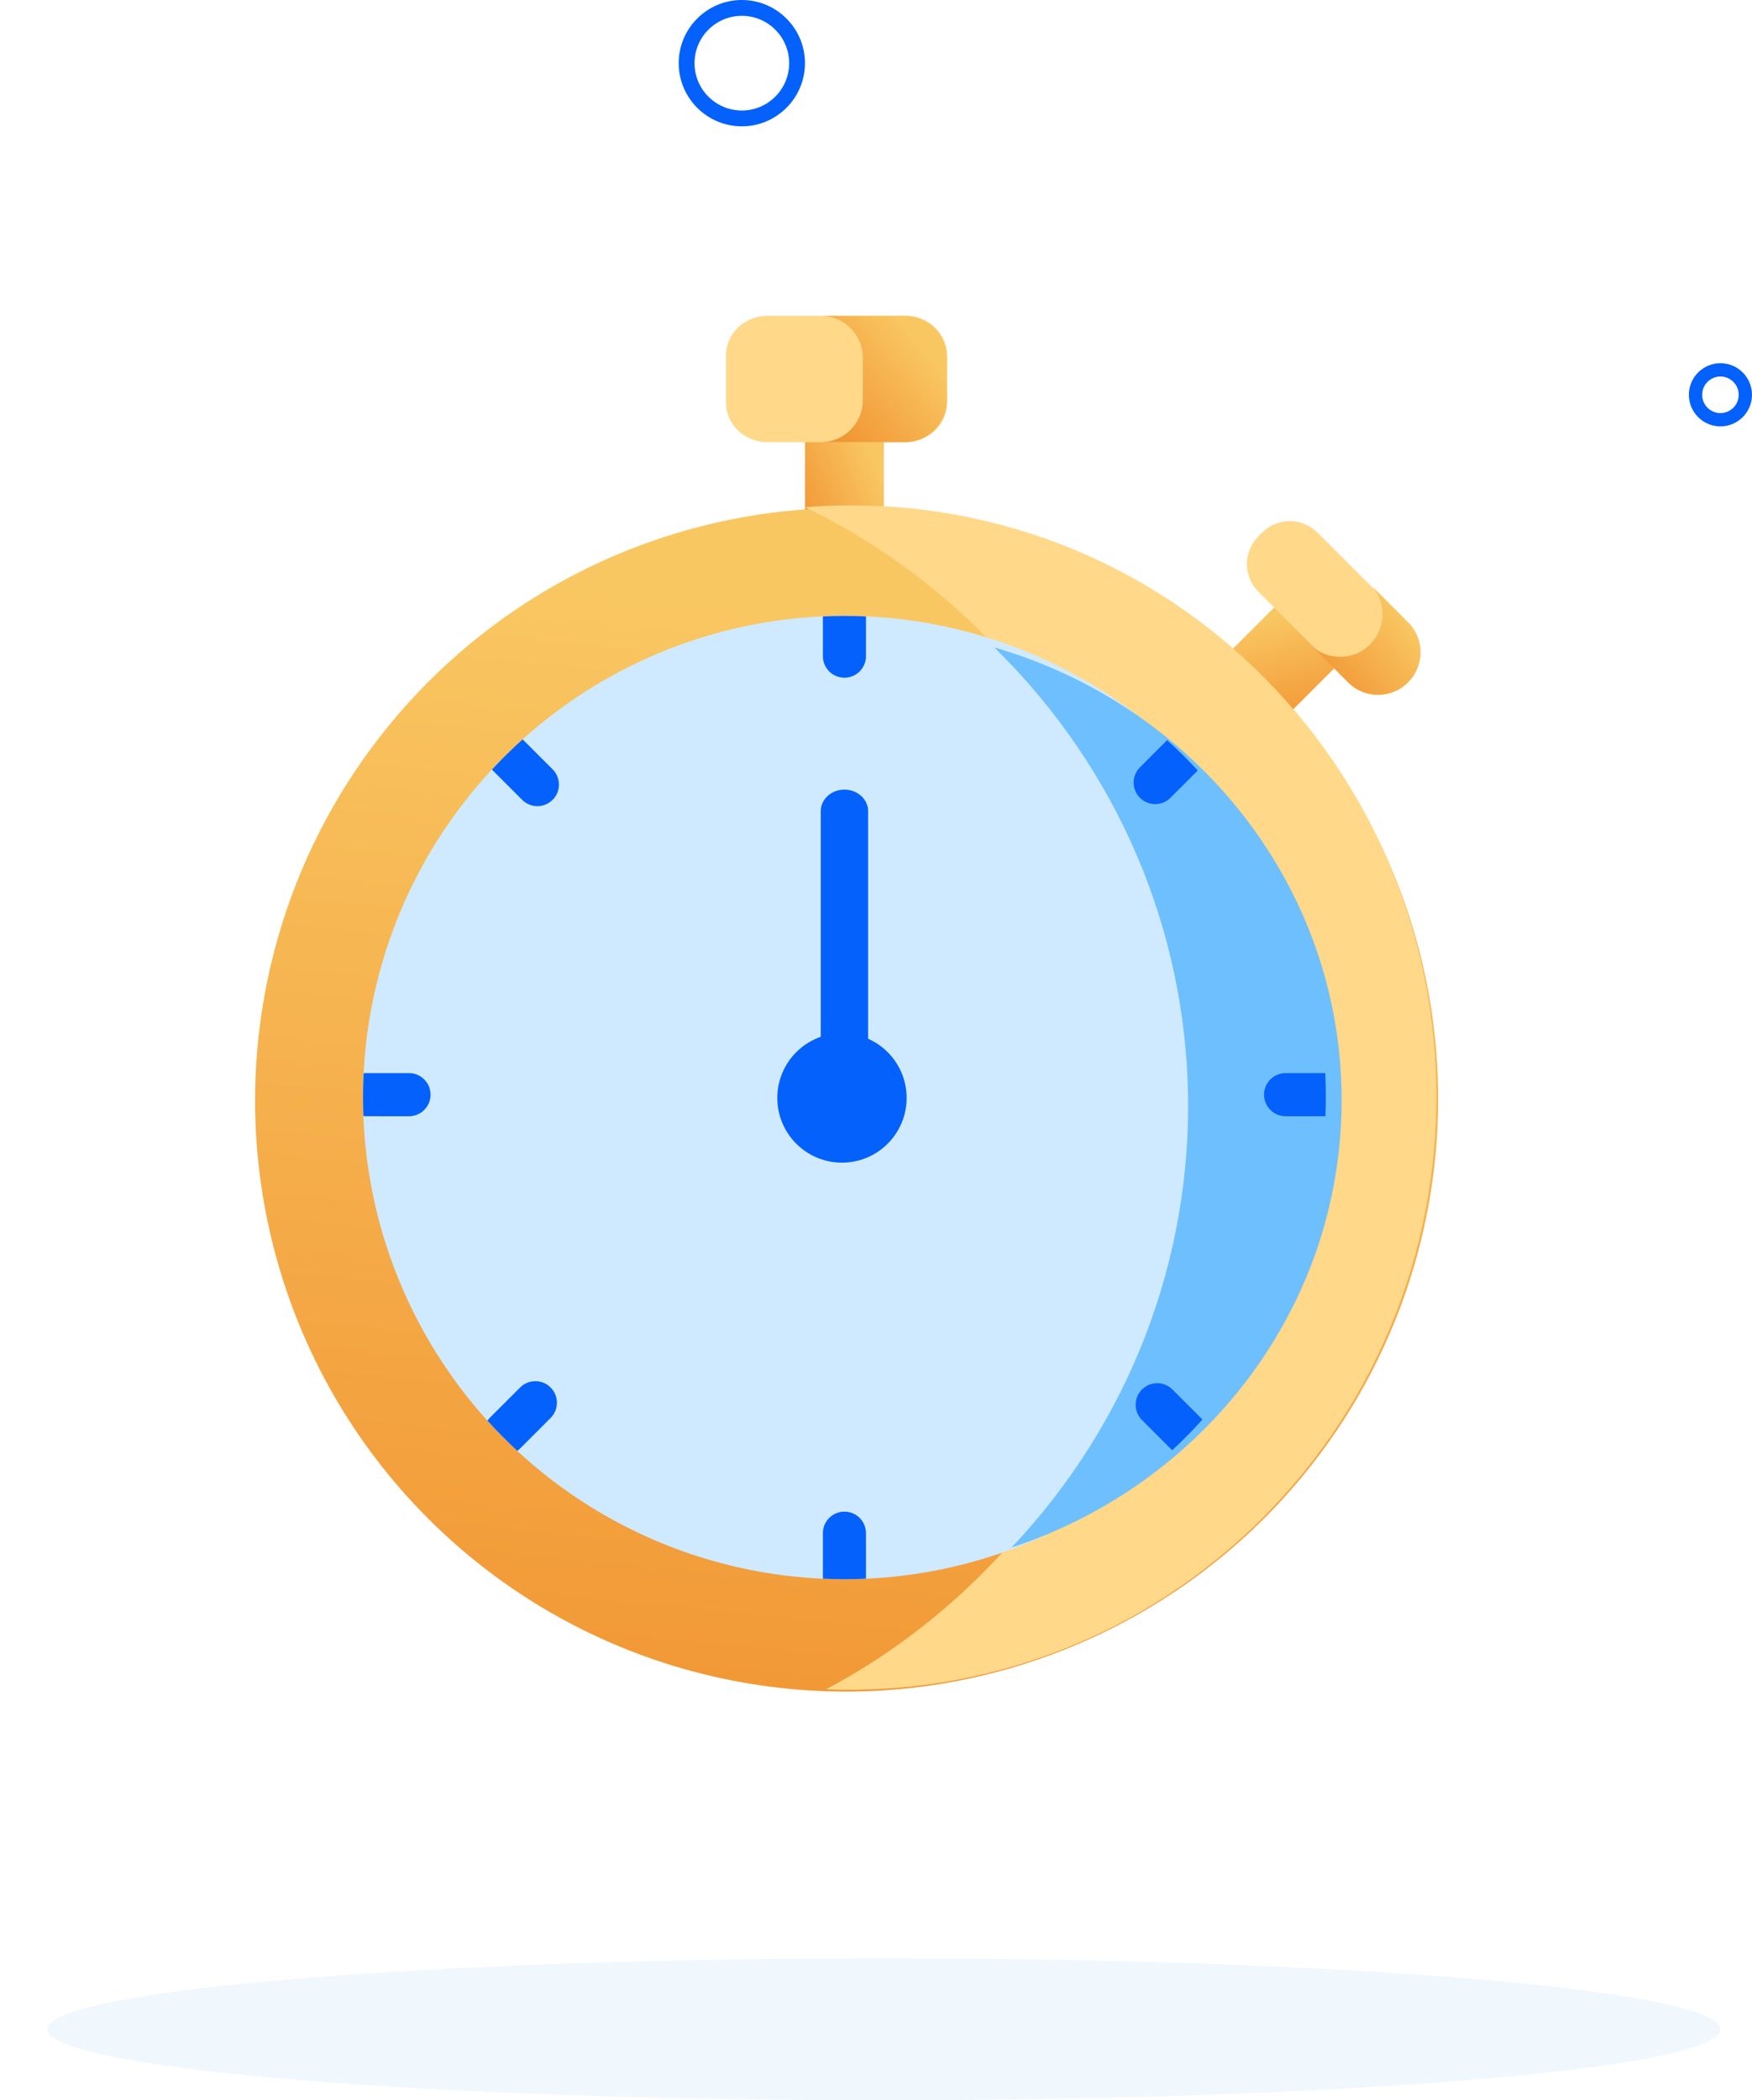 <svg width="111" height="133" viewBox="0 0 111 133" fill="none" xmlns="http://www.w3.org/2000/svg">
<g id="icon">
<ellipse id="Oval" opacity="0.3" cx="56" cy="128.5" rx="53" ry="4.5" fill="#CBE7FC"/>
<g id="stopwatch">
<path id="Rectangle" d="M75.108 44.086L83.045 36.15L86.873 39.978L78.937 47.914L75.108 44.086Z" fill="url(#paint0_linear_0_1939)"/>
<path id="Path" d="M85.528 43.274L79.726 37.471C78.758 36.503 78.758 34.933 79.726 33.965L79.965 33.726C80.933 32.758 82.503 32.758 83.472 33.726L89.274 39.529C90.242 40.497 90.242 42.067 89.274 43.035L89.035 43.274C88.067 44.242 86.497 44.242 85.528 43.274Z" fill="#FFD889"/>
<path id="Path_2" d="M89.212 39.407L86.805 37C87.855 38.051 87.855 39.754 86.805 40.805V40.805C85.754 41.855 84.051 41.855 83 40.805L85.407 43.212C86.458 44.263 88.161 44.263 89.212 43.212V43.212C90.263 42.161 90.263 40.458 89.212 39.407Z" fill="url(#paint1_linear_0_1939)"/>
<rect id="Rectangle_2" x="51" y="26" width="5" height="10" fill="url(#paint2_linear_0_1939)"/>
<path id="Path_3" d="M57.379 28H48.621C47.174 28 46 26.882 46 25.503V22.497C46 21.118 47.174 20 48.621 20H57.379C58.826 20 60 21.118 60 22.497V25.503C60 26.882 58.826 28 57.379 28Z" fill="#FFD889"/>
<path id="Path_4" d="M57.333 20H52C53.473 20 54.667 21.194 54.667 22.667V25.333C54.667 26.806 53.473 28 52 28H57.333C58.806 28 60 26.806 60 25.333V22.667C60 21.194 58.806 20 57.333 20Z" fill="url(#paint3_linear_0_1939)"/>
<ellipse id="Oval_2" cx="53.639" cy="69.638" rx="37.502" ry="37.451" transform="rotate(-45 53.639 69.638)" fill="url(#paint4_linear_0_1939)"/>
<path id="Path_5" d="M80.149 42.964C72.166 34.897 61.444 31.283 51 32.117C55.131 34.11 59.003 36.831 62.423 40.288C78.588 56.624 78.57 83.128 62.384 99.486C59.346 102.556 55.953 105.05 52.341 106.97C62.339 107.376 72.474 103.72 80.113 96C94.615 81.345 94.631 57.6 80.149 42.964Z" fill="#FFD889"/>
<circle id="Oval_3" cx="53.5" cy="69.5" r="30.5" fill="#CFEAFF"/>
<path id="Path_6" d="M63 41C78.999 56.727 79.356 81.815 64.084 98C76.246 93.997 85 82.824 85 69.666C85 56.121 75.723 44.681 63 41Z" fill="#6EBFFE"/>
<path id="Path_7" d="M53.5 68C52.672 68 52 67.39 52 66.636V51.364C52 50.61 52.672 50 53.5 50C54.328 50 55 50.61 55 51.364V66.636C55 67.39 54.328 68 53.5 68Z" fill="#0461FB"/>
<g id="Group">
<circle id="Oval_4" cx="53.344" cy="69.525" r="4.097" fill="#0461FB"/>
<path id="Path_8" d="M72.223 50.519C72.49 50.786 72.84 50.919 73.189 50.919C73.538 50.919 73.888 50.786 74.154 50.519L75.886 48.788C75.267 48.119 74.62 47.478 73.944 46.867L72.223 48.588C71.69 49.121 71.69 49.986 72.223 50.519Z" fill="#0461FB"/>
<path id="Path_9" d="M80.085 69.318C80.085 70.072 80.697 70.684 81.451 70.684H83.975C83.99 70.291 84 69.897 84 69.5C84 68.981 83.987 68.465 83.961 67.952H81.451C80.697 67.952 80.085 68.564 80.085 69.318Z" fill="#0461FB"/>
<path id="Path_10" d="M53.499 42.915C54.254 42.915 54.865 42.304 54.865 41.549V39.032C54.412 39.012 53.957 39 53.499 39C53.042 39 52.587 39.012 52.134 39.032V41.549C52.134 42.304 52.745 42.915 53.499 42.915Z" fill="#0461FB"/>
<path id="Path_11" d="M25.913 70.684C26.668 70.684 27.279 70.072 27.279 69.318C27.279 68.564 26.668 67.952 25.913 67.952H23.182C23.134 67.952 23.086 67.955 23.038 67.96C23.013 68.47 23 68.983 23 69.5C23 69.893 23.01 70.284 23.025 70.674C23.076 70.68 23.129 70.683 23.182 70.683L25.913 70.684V70.684Z" fill="#0461FB"/>
<path id="Path_12" d="M32.772 91.871C32.836 91.827 32.896 91.778 32.952 91.722L34.884 89.79C35.417 89.257 35.417 88.392 34.884 87.859C34.35 87.326 33.486 87.326 32.952 87.859L31.021 89.79C30.968 89.843 30.922 89.9 30.88 89.958C31.482 90.624 32.114 91.261 32.772 91.871Z" fill="#0461FB"/>
<path id="Path_13" d="M76.183 89.888L74.283 87.988C73.749 87.454 72.885 87.454 72.351 87.988C71.818 88.521 71.818 89.386 72.351 89.919L74.267 91.835C74.934 91.214 75.573 90.565 76.183 89.888Z" fill="#0461FB"/>
<path id="Path_14" d="M31.165 48.733L33.081 50.648C33.347 50.915 33.697 51.048 34.046 51.048C34.396 51.048 34.745 50.915 35.012 50.648C35.545 50.115 35.545 49.25 35.012 48.717L33.112 46.817C32.435 47.426 31.785 48.066 31.165 48.733Z" fill="#0461FB"/>
<path id="Path_15" d="M54.856 99.969C54.862 99.919 54.865 99.869 54.865 99.818V97.087C54.865 96.332 54.254 95.721 53.499 95.721C52.745 95.721 52.134 96.332 52.134 97.087V99.818C52.134 99.869 52.137 99.919 52.142 99.969C52.593 99.988 53.044 100 53.499 100C53.955 100 54.407 99.988 54.856 99.969Z" fill="#0461FB"/>
</g>
</g>
<path id="Fill 279" fill-rule="evenodd" clip-rule="evenodd" d="M109 23.842C108.362 23.842 107.842 24.361 107.842 25C107.842 25.639 108.362 26.158 109 26.158C109.638 26.158 110.158 25.639 110.158 25C110.158 24.361 109.638 23.842 109 23.842M109 27C107.897 27 107 26.103 107 25C107 23.897 107.897 23 109 23C110.103 23 111 23.897 111 25C111 26.103 110.103 27 109 27" fill="#0461FB"/>
<path id="Fill 278" fill-rule="evenodd" clip-rule="evenodd" d="M47 1.002C45.347 1.002 44.002 2.347 44.002 4C44.002 5.654 45.347 6.998 47 6.998C48.653 6.998 49.998 5.654 49.998 4C49.998 2.347 48.653 1.002 47 1.002M47 8C44.794 8 43 6.206 43 4C43 1.795 44.794 0 47 0C49.206 0 51 1.795 51 4C51 6.206 49.206 8 47 8" fill="#0461FB"/>
</g>
<defs>
<linearGradient id="paint0_linear_0_1939" x1="78.989" y1="39.433" x2="80.808" y2="46.463" gradientUnits="userSpaceOnUse">
<stop stop-color="#F9C762"/>
<stop offset="1" stop-color="#F19533"/>
</linearGradient>
<linearGradient id="paint1_linear_0_1939" x1="86.763" y1="36.293" x2="81.422" y2="40.669" gradientUnits="userSpaceOnUse">
<stop stop-color="#F9C762"/>
<stop offset="1" stop-color="#F19533"/>
</linearGradient>
<linearGradient id="paint2_linear_0_1939" x1="53.688" y1="24.99" x2="48.228" y2="27.227" gradientUnits="userSpaceOnUse">
<stop stop-color="#F9C762"/>
<stop offset="1" stop-color="#F19533"/>
</linearGradient>
<linearGradient id="paint3_linear_0_1939" x1="56.301" y1="19.192" x2="50.197" y2="24.194" gradientUnits="userSpaceOnUse">
<stop stop-color="#F9C762"/>
<stop offset="1" stop-color="#F19533"/>
</linearGradient>
<linearGradient id="paint4_linear_0_1939" x1="56.46" y1="24.624" x2="-0.708" y2="71.528" gradientUnits="userSpaceOnUse">
<stop stop-color="#F9C762"/>
<stop offset="1" stop-color="#F19533"/>
</linearGradient>
</defs>
</svg>
